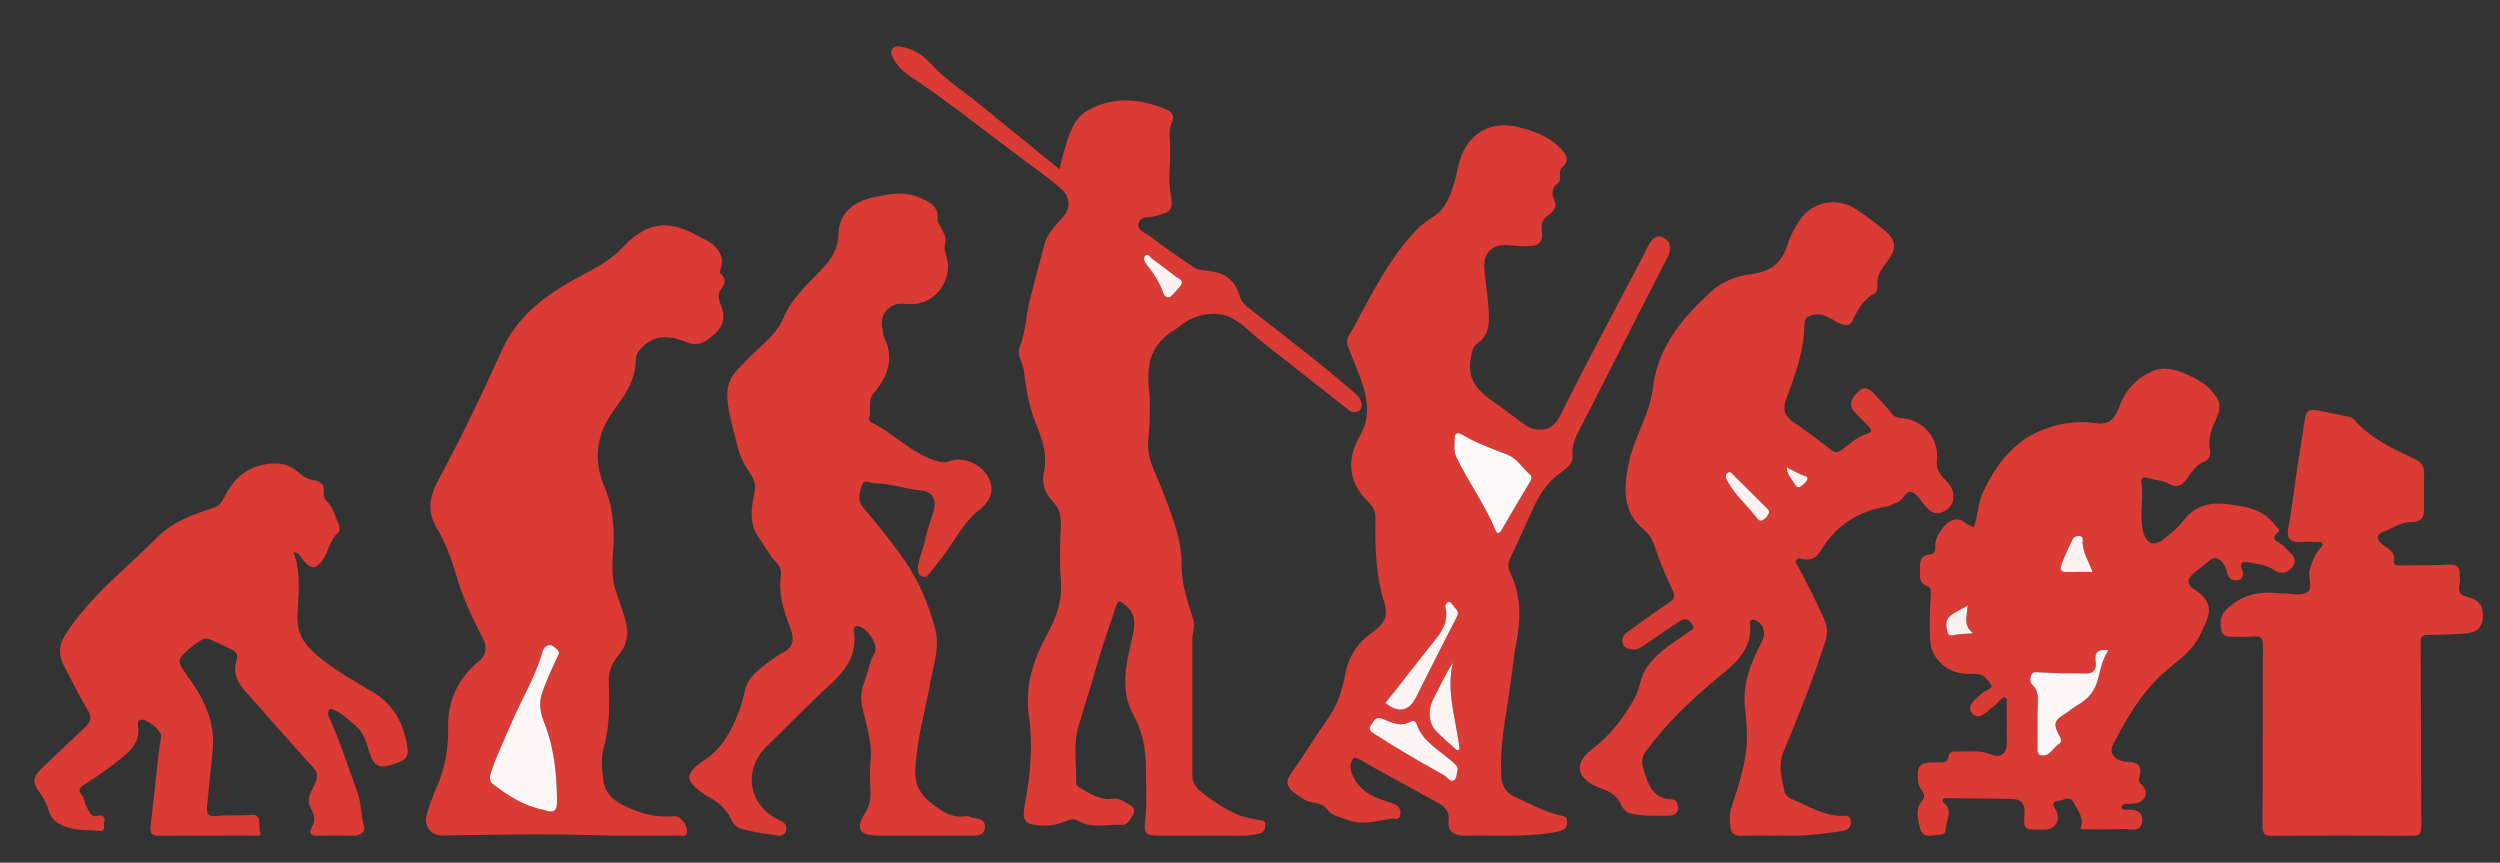 <?xml version="1.0" encoding="utf-8"?>
<!-- Generator: Adobe Illustrator 16.0.0, SVG Export Plug-In . SVG Version: 6.00 Build 0)  -->
<!DOCTYPE svg PUBLIC "-//W3C//DTD SVG 1.1//EN" "http://www.w3.org/Graphics/SVG/1.1/DTD/svg11.dtd">
<svg version="1.1" id="Layer_1" xmlns="http://www.w3.org/2000/svg" xmlns:xlink="http://www.w3.org/1999/xlink" x="0px" y="0px"
	 width="1156.857px" height="399.186px" viewBox="0 0 1156.857 399.186" enable-background="new 0 0 1156.857 399.186"
	 xml:space="preserve">
<rect x="0" y="0" width="1156.857" height="399.186" fill="#333333" stroke="none"/>
<g>
	<path fill-rule="evenodd" clip-rule="evenodd" fill="#DA3B35" d="M694.395,386.658c-5.498,0-11.002-0.134-16.495,0.04
		c-4.79,0.152-8.135-1.847-7.596-6.677c0.729-6.524-4.037-7.976-8.011-10.208c-11.08-6.224-22.33-12.146-33.341-18.486
		c-2.317-1.334-2.946-0.555-3.6,1.204c-1.078,2.903,0.046,5.41,1.448,7.963c3.862,7.024,10.887,9.02,17.697,11.336
		c2.58,0.878,3.867,2.409,3.479,5.128c-0.416,2.909-2.89,1.668-4.415,1.9c-6.615,1.008-13.151,3.19-19.984,0.568
		c-3.418-1.312-7.271-1.867-9.508-4.981c-2.613-3.638-7.007-2.403-10.29-4.337c-2.151-1.268-4.194-2.525-5.995-4.212
		c-2.424-2.274-2.666-4.563-0.67-7.462c5.967-8.662,11.581-17.57,17.589-26.204c4.237-6.091,6.485-13.084,7.758-20.028
		c1.58-8.62,5.865-14.83,12.615-19.62c5.157-3.661,7.639-7.038,5.358-14.231c-3.869-12.198-4.166-25.159-3.906-37.948
		c0.07-3.418-1.016-5.914-3.169-7.97c-10.271-9.806-9.748-20.752-4.132-30.638c4.974-8.754,3.78-16.7,0.867-25.122
		c-1.909-5.519-4.181-10.911-6.359-16.332c-1.347-3.354,1.07-6.012,2.311-8.274c8.689-15.854,16.574-32.298,29.304-45.54
		c2.368-2.464,5.196-4.592,8.107-6.401c5.467-3.396,7.265-9.011,9.151-14.494c1.557-4.527,1.955-9.488,3.767-13.886
		c4.448-10.799,14.244-15.813,25.76-13.013c7.823,1.903,15.517,4.509,21.008,11.146c2.07,2.502,2.846,4.838,0.09,7.103
		c-1.429,1.175-1.405,2.505-1.364,3.995c0.036,1.327,0.276,2.715-0.936,3.699c-2.712,2.203-3.189,4.685-1.646,7.921
		c1.36,2.856-0.097,5.067-2.522,6.804c-2.311,1.655-3.823,3.32-3.345,6.877c0.81,6.022-1.139,7.698-7.287,7.688
		c-2.822-0.005-5.65-0.266-8.467-0.52c-6.651-0.598-11.249,3.375-10.836,10.029c0.504,8.105,2.248,16.072,2.127,24.302
		c-0.072,4.823-1.312,8.422-5.137,10.994c-2.53,1.702-2.6,3.946-3.148,6.64c-1.962,9.638,2.646,15.188,10.092,20.223
		c5.265,3.56,10.198,7.714,15.456,11.359c1.338,0.928,2.884,1.475,4.616,1.676c5.375,0.625,8.475-1.085,11.128-6.405
		c11.312-22.673,23.306-45.006,35.047-67.464c1.901-3.639,3.879-7.243,5.647-10.947c1.548-3.243,3.894-5.668,7.354-3.74
		c3.364,1.875,3.36,5.509,1.695,8.809c-4.084,8.097-8.306,16.124-12.426,24.202c-9.513,18.653-18.926,37.357-28.556,55.95
		c-1.945,3.755-3.446,7.347-3.04,11.707c0.381,4.055-3.062,6.167-5.683,8.038c-6.286,4.491-9.998,10.655-13.052,17.446
		c-3.3,7.337-6.563,14.693-10.054,21.94c-1.206,2.505-1.183,4.583,0.029,7.056c5.109,10.425,4.842,21.277,2.707,32.407
		c-1.526,7.965-2.156,16.097-3.432,24.115c-1.956,12.313-4.141,24.532-3.505,37.154c0.273,5.43,2.559,8.179,6.983,10.146
		c7.031,3.126,13.751,7.058,21.436,8.486c2.198,0.409,1.919,1.914,1.981,3.36c0.102,2.327-1.505,3.154-3.38,3.629
		c-6.011,1.524-12.171,1.811-18.325,2.052c-2.995,0.116-5.999,0.02-8.998,0.02C694.395,386.638,694.395,386.648,694.395,386.658z
		 M675.025,200.49c-1.423-0.119-1.877,0.821-1.865,1.838c0.034,3.106-0.676,6.221,0.797,9.289
		c5.536,11.533,13.226,21.907,18.097,33.802c0.587,1.433,1.665,1.827,2.78-0.131c4.332-7.604,8.833-15.115,13.329-22.625
		c0.728-1.216,0.688-2.297-0.267-3.146c-3.448-3.066-5.896-7.379-10.384-9.132c-7.203-2.811-14.501-5.371-21.154-9.406
		C675.941,200.726,675.427,200.633,675.025,200.49z M674.552,355.846c-0.24-1.683-1.634-2.576-2.883-3.685
		c-5.934-5.269-13.477-9.036-16.234-17.31c-0.361-1.085-1.675-1.538-2.49-1.045c-4.738,2.873-9.04,0.49-13.228-1.18
		c-3.322-1.325-4.015,1.114-5.256,2.84c-1.489,2.07-0.232,3.034,1.592,4.194c10.485,6.669,21.163,13.003,32.042,19.001
		c1.638,0.903,2.888,3.641,4.941,2.251C674.136,360.168,674.06,357.685,674.552,355.846z M641.087,325.312
		c6.31,4.977,11.145,3.884,14.631-3.535c0.634-1.347,1.301-2.678,1.974-4.005c5.481-10.816,10.905-21.663,16.494-32.423
		c1.471-2.831-1.021-3.786-2.021-5.471c-0.522-0.88-1.396-1.853-2.362-1.167c-1.684,1.196-0.628,3.065-0.554,4.627
		c0.21,4.398-1.442,8.052-4.101,11.414C657.106,304.921,649.104,315.123,641.087,325.312z M674.199,347.174
		c0.407-0.114,0.814-0.229,1.221-0.343c-1.437-13.329-6.347-26.424-3.137-40.137c-3.533,5.583-6.13,11.25-9.014,16.765
		c-2.548,4.871-2.287,11.173,1.364,14.951C667.632,341.515,670.997,344.266,674.199,347.174z"/>
	<path fill-rule="evenodd" clip-rule="evenodd" fill="#DA3B35" d="M821.374,386.658c-5.165,0-10.34-0.188-15.492,0.065
		c-3.45,0.17-4.953-1.412-5.242-4.502c-0.277-2.949-0.397-5.782,0.615-8.813c2.937-8.787,5.854-17.608,6.831-26.926
		c0.666-6.353,0.078-12.718-0.611-18.93c-1.124-10.13,1.998-18.92,6.286-27.623c0.66-1.341,1.338-2.674,1.967-4.03
		c1.62-3.492-0.25-7.982-3.804-9.06c-1.524-0.462-2.231,0.323-2.08,1.793c1.265,12.289-7.341,18.593-15.31,25.261
		c-11.988,10.029-23.272,20.715-32.623,33.346c-1.996,2.696-2.551,5.123-1.552,8.24c2.238,6.983,3.954,14.252,13.547,14.457
		c1.755,0.037,2.538,2.008,2.611,3.805c0.094,2.313-1.677,3.596-3.393,3.649c-6.146,0.192-12.355,0.38-18.404-0.925
		c-2.087-0.45-3.812-2.318-4.679-4.281c-1.766-3.996-5.015-5.881-8.846-7.193c-0.783-0.268-1.551-0.593-2.303-0.94
		c-9.664-4.473-10.552-10.996-2.129-17.424c8.399-6.411,14.755-14.514,19.676-23.674c2.379-4.43,2.658-9.846,5.627-14.155
		c4.998-7.254,12.504-11.545,19.455-16.475c1.378-0.979,3.125-1.224,1.461-3.518c-1.502-2.07-3.064-3.087-5.382-1.552
		c-5.771,3.822-11.523,7.677-17.216,11.616c-1.273,0.882-2.519,1.659-4.063,1.677c-2.257,0.025-4.527-0.417-5.386-2.762
		c-0.757-2.062,0.16-3.849,2.01-5.164c6.421-4.569,12.671-9.401,19.274-13.688c2.811-1.825,2.966-3.317,1.653-6.04
		c-3.166-6.563-5.926-13.308-8.217-20.238c-0.951-2.876-2.508-5.479-4.842-7.417c-10.103-8.389-9.479-19.176-7.211-30.52
		c2.442-12.21,9.78-22.842,11.279-35.303c2.272-18.881,13.615-32.268,26.852-44.424c5.195-4.771,11.821-7.329,18.717-8.18
		c8.659-1.068,14.115-5.07,16.687-13.567c1.223-4.039,3.351-7.941,5.724-11.465c5.862-8.703,17.55-10.714,26.462-4.716
		c4.226,2.843,8.266,5.978,12.267,9.137c6.013,4.748,6.327,8.808,1.858,14.597c-2.567,3.326-5.267,6.768-4.668,11.534
		c0.13,1.036-0.276,2.799-0.99,3.176c-5.449,2.878-8.202,7.724-10.623,13.07c-0.998,2.206-3.186,2.208-5.606,1.168
		c-3.836-1.646-7.021-4.885-11.91-4.17c-3.08,0.449-4.663,1.529-4.687,4.526c-0.096,12.158-4.2,23.338-8.41,34.473
		c-1.628,4.307-1.103,7.594,2.862,10.366c5.946,4.161,11.834,8.429,17.485,12.976c2.386,1.92,3.856,1.49,5.954-0.202
		c3.444-2.775,6.883-5.639,11.23-7.014c2.678-0.847,1.809-2.207,0.453-3.589c-1.973-2.012-3.979-3.991-5.926-6.026
		c-3.106-3.246-2.583-6.058,1.125-9.725c3.42-3.381,5.601-1.169,7.856,1.242c2.688,2.873,5.44,5.707,7.871,8.789
		c1.207,1.531,2.608,1.938,4.277,2.051c10.23,0.694,17.691,9.371,16.545,19.652c-0.372,3.334,0.783,5.62,2.917,7.924
		c2.307,2.488,4.859,4.752,4.724,8.864c-0.119,3.586-1.917,5.472-4.655,6.868c-2.911,1.484-5.473,0.762-7.518-1.785
		c-0.1-0.124-0.301-0.162-0.408-0.282c-2.195-2.419-3.977-6.008-6.684-6.956c-2.916-1.021-4.041,4.078-7.14,4.939
		c-1.417,0.394-2.688,1.454-4.108,1.67c-13.315,2.024-23.666,8.619-30.65,20.119c-1.974,3.249-4.15,4.991-7.99,4.35
		c-1.229-0.206-2.739-1.019-3.636,0.444c-0.747,1.22,0.524,2.127,1.044,3.108c4.229,7.99,8.347,16.021,12.005,24.308
		c1.71,3.874,1.457,7.078,0.2,10.935c-5.563,17.066-12.116,33.747-19.103,50.259c-2.625,6.204-0.767,12.108,0.392,18.077
		c0.326,1.677,1.532,3.046,3.512,3.853c7.91,3.223,15.217,8.227,24.328,7.671c2.077-0.126,3.087,1.158,2.995,3.127
		c-0.124,2.65-1.942,3.69-4.302,4.017c-8.076,1.118-16.146,2.298-24.341,2.034c-2.163-0.07-4.332-0.011-6.497-0.011
		C821.374,386.636,821.374,386.647,821.374,386.658z M818.6,237.205c0.084-1.35-0.928-1.955-1.758-2.77
		c-4.8-4.712-9.539-9.487-14.308-14.231c-0.888-0.883-1.778-2.559-3.172-1.342c-1.22,1.066-0.669,2.605,0.141,4.044
		c3.646,6.479,9.303,11.323,13.755,17.142c0.685,0.896,1.572,1.208,2.6,0.567C817.16,239.803,818.115,238.695,818.6,237.205z
		 M826.732,216.243c0.333,3.531,2.251,5.243,3.436,7.259c0.54,0.918,1.351,2.757,2.989,1.645c1.303-0.885,2.855-2.12,3.21-3.481
		c0.364-1.404-1.68-1.504-2.82-2.02C831.493,218.715,829.504,217.64,826.732,216.243z"/>
	<path fill-rule="evenodd" clip-rule="evenodd" fill="#DA3B35" d="M490.263,78.322c1.639-7.336,3.425-13.892,6.386-20.046
		c1.872-3.893,5.098-6.597,8.902-8.378c11.465-5.368,22.89-3.867,34.173,0.727c2.219,0.903,3.851,3.059,2.865,5.15
		c-1.511,3.204-1.586,6.261-1.255,9.599c0.79,7.969-1.111,15.927,0.297,23.982c1.428,8.175,0.573,8.521-7.253,10.684
		c-2.51,0.693-6.38-0.124-7.38,2.864c-1.285,3.839,3.043,4.712,5.151,6.357c6.363,4.964,13.022,9.559,19.684,14.125
		c2.824,1.935,6.368,1.677,9.603,2.271c6.696,1.231,10.575,5.367,12.338,11.667c0.686,2.454,2.38,3.903,4.21,5.34
		c16.5,12.958,33.279,25.564,49.089,39.386c1.184,1.035,2.124,2.064,2.595,3.468c0.542,1.617,0.809,3.408-0.859,4.527
		c-1.492,1.002-3.169,0.909-4.644-0.251c-13.44-10.572-26.882-21.142-40.307-31.733c-4.78-3.77-9.045-8.584-14.397-11.128
		c-5.859-2.783-12.697-2.022-18.761,0.846c-2.776,1.313-5.071,3.607-7.722,5.234c-9.81,6.022-12.483,14.783-11.402,25.891
		c0.802,8.23,0.579,16.628-0.251,24.949c-0.845,8.476,3.768,15.559,6.546,23.021c4.218,11.331,9.03,22.332,8.907,34.854
		c-0.084,8.594,2.898,16.829,5.372,24.978c0.989,3.258-0.416,5.844-0.412,8.75c0.03,21.154-0.014,42.309-0.002,63.463
		c0.002,5.069,3.97,7.509,7.34,10.003c3.95,2.924,8.193,5.589,12.64,7.656c3.353,1.56,7.193,2.172,10.881,2.859
		c1.635,0.305,3.141,0.333,2.904,2.396c-0.182,1.589-0.379,3.402-2.526,3.813c-2.436,0.467-4.809,1.081-7.358,1.061
		c-12.995-0.102-25.99-0.044-38.985-0.048c-6.466-0.002-7.464-0.528-6.718-7.17c0.935-8.321,0.325-16.539,0.323-24.816
		c-0.001-8.618-1.802-16.568-5.744-23.771c-6.208-11.345-3.535-22.532-1.021-33.854c1.388-6.249,3.27-12.313-3.003-17.23
		c-1.876-1.472-2.855-2.801-3.998,0.658c-3.2,9.686-6.711,19.262-9.452,29.104c-2.506,8.998-5.467,17.866-8.041,26.846
		c-2.437,8.502-0.759,17.223-0.998,25.843c-0.036,1.294,1.061,1.886,2.125,2.491c4.577,2.602,9.034,5.655,14.667,4.859
		c3.543-0.501,5.922,1.78,8.618,3.22c1.42,0.758,1.851,2.753,0.996,3.996c-1.337,1.945-2.479,5.051-5.111,4.862
		c-6.807-0.483-13.904,2.113-20.439-1.972c-1.889-1.181-4.225-0.33-6.279,0.509c-3.919,1.601-7.925,2.118-12.191,1.663
		c-5.815-0.618-7.228-1.988-6.464-7.816c0.559-4.268,1.601-8.474,2.114-12.746c1.198-9.961,1.525-20.05,0.112-29.918
		c-1.943-13.578,1.782-25.572,8.065-37.146c4.374-8.057,7.507-16.218,6.723-25.771c-0.679-8.274-0.45-16.665-0.021-24.973
		c0.24-4.642-0.742-8.459-3.914-11.708c-3.676-3.769-5.016-8.513-3.951-13.313c1.774-8-0.638-15.045-3.546-22.123
		c-3.313-8.063-4.727-16.549-5.736-25.126c-0.417-3.544-3.44-6.694-1.938-10.463c2.788-6.994,2.84-14.537,4.667-21.709
		c2.235-8.778,4.53-17.542,6.902-26.283c1.399-5.158,5.291-8.692,8.635-12.544c3.464-3.994,3.259-8.99-0.738-12.617
		c-6.089-5.522-12.906-10.11-19.465-15.028c-15.658-11.742-31.016-23.926-47.173-34.934c-4.583-3.123-8.857-5.612-11.282-10.729
		c-0.684-1.442-1.466-2.576-0.579-4.087c1.092-1.861,2.897-1.424,4.483-1.154c5.815,0.99,9.988,3.919,14.168,8.492
		c6.132,6.709,14.079,11.753,21.222,17.546C465.035,57.784,477.392,67.854,490.263,78.322z M541.463,137.469
		c1.422-1.553,3.69-3.371,5.063-5.713c1.319-2.249-1.458-2.969-2.729-3.988c-3.459-2.773-7.1-5.32-10.628-8.008
		c-0.986-0.751-1.814-2.645-3.131-1.496c-1.194,1.042-0.528,2.725,0.474,4.042c3.105,4.079,6.119,8.208,7.724,13.19
		C538.555,136.491,539.056,137.788,541.463,137.469z"/>
	<path fill-rule="evenodd" clip-rule="evenodd" fill="#DA3B35" d="M283.334,386.656c-11.833-0.17-25.348-0.75-38.768-0.529
		c-13.128,0.215-26.281,0.146-39.417,0.501c-6.165,0.167-9.48-4.72-7.426-10.732c1.282-3.751,2.485-7.558,4.127-11.155
		c4.088-8.964,5.706-18.478,5.514-28.136c-0.25-12.588,4.647-22.596,13.985-30.399c4.396-3.673,3.885-7.574,1.826-11.429
		c-4.862-9.1-9.136-18.536-11.966-28.326c-2.321-8.027-5.22-15.583-9.397-22.697c-4.3-7.324-2.832-14.521,0.814-21.24
		c10.712-19.74,20.369-39.983,29.604-60.435c7.7-17.048,22.133-26.864,37.836-35.1c6.601-3.461,12.672-6.838,18.037-12.479
		c10.538-11.081,20.293-13.569,34.651-5.399c2.292,1.305,4.797,2.147,6.897,3.899c3.507,2.925,5.318,6.287,3.979,10.888
		c-0.273,0.942-0.972,2.006-0.07,2.801c3.104,2.74,1.562,5.001-0.226,7.727c-1.929,2.944,0.31,6.089,0.989,8.902
		c1.202,4.978-0.372,8.492-3.9,11.47c-3.536,2.983-6.77,5.814-12.417,3.64c-6.605-2.543-13.781-4.292-20.106,1.541
		c-1.913,1.764-3.712,3.75-3.691,6.254c0.078,9.471-5.019,16.612-10.216,23.707c-8.224,11.226-9.664,23.146-4.063,35.892
		c2.7,6.146,3.583,12.628,4,19.268c0.57,9.093-1.951,18.253,0.704,27.29c1.671,5.691,4.095,11.12,5.272,17
		c1.083,5.406-0.357,9.865-3.721,13.854c-3.108,3.686-4.643,7.621-4.478,12.621c0.333,10.111,0.52,20.229-2.346,30.184
		c-1.381,4.797-0.831,9.974-0.225,14.914c0.959,7.814,7.208,10.95,13.46,13.567c6.097,2.554,12.505,3.846,19.257,3.148
		c3.202-0.33,6.794,4.716,5.939,7.838c-0.534,1.951-2.193,1.099-3.325,1.107C304.64,386.688,294.808,386.656,283.334,386.656z
		 M251.607,374.749c6.202,2.418,6.196-1.235,6.131-5.468c-0.181-11.824-1.358-23.396-5.797-34.557
		c-1.716-4.315-2.833-8.949-1.146-13.928c1.87-5.514,4.342-10.716,6.722-15.986c0.63-1.396,2.084-2.794,0.136-4.398
		c-1.163-0.958-2.129-2.218-3.847-1.826c-2.393,0.545-2.651,2.701-3.227,4.559c-3.57,11.522-9.975,21.79-14.553,32.865
		c-2.998,7.252-6.613,14.254-8.915,21.79c-0.557,1.82-0.71,3.76,0.982,5.057C235.25,368.337,242.787,373.109,251.607,374.749z"/>
	<path fill-rule="evenodd" clip-rule="evenodd" fill="#DA3B35" d="M427.356,386.658c-6.996,0-13.992,0.033-20.988-0.009
		c-8.701-0.053-10.616-3.158-6.129-10.339c1.846-2.955,2.709-5.885,2.585-9.343c-0.186-5.157-0.421-10.36,0.044-15.482
		c0.818-8.979-2.554-17.187-4.122-25.718c-0.822-4.473,0.662-8.698,1.996-12.492c1.277-3.633,1.875-7.578,3.922-11.063
		c2.164-3.684-3.623-12.347-7.941-12.465c-1.849-0.051-1.698,1.365-1.543,2.453c1.504,10.553-3.631,17.821-11.055,24.576
		c-10.07,9.165-19.483,19.049-29.262,28.538c-11.377,11.04-8.556,27.679,5.971,34.299c2.101,0.957,3.384,2.12,2.938,4.484
		c-0.441,2.337-2.363,2.829-4.223,2.502c-5.875-1.031-11.889-1.397-17.554-3.496c-2.89-1.071-3.557-4.162-4.92-6.268
		c-2.055-3.177-4.544-5.371-7.635-7.187c-0.998-0.586-2.069-1.063-3.014-1.723c-9.988-6.963-9.888-9.857,0.148-16.636
		c7.561-5.104,11.667-12.855,14.971-21.024c1.357-3.357,2.293-6.919,3.079-10.464c1.535-6.921,6.977-10.389,12.09-14.174
		c1.708-1.264,3.438-2.566,5.333-3.495c5.653-2.773,5.471-7.096,3.504-12.028c-3.096-7.766-5.423-15.651-4.144-24.189
		c0.44-2.937-1.666-5.084-3.3-6.953c-2.755-3.147-4.599-6.838-7.003-10.177c-4.507-6.264-3.539-13.424-2.069-20.189
		c0.76-3.502,0.342-6.171-1.453-8.794c-3.008-4.392-5.386-8.875-6.564-14.239c-1.622-7.385-4.225-14.468-4.485-22.231
		c-0.182-5.388,1.805-9.265,5.209-12.81c3.402-3.542,6.827-7.081,10.488-10.348c4.341-3.874,8.108-7.808,10.519-13.464
		c3.644-8.555,10.635-14.978,17.03-21.563c4.802-4.948,8.164-9.854,8.272-17.255c0.132-8.932,6.778-14.533,15.771-16.489
		c7.246-1.576,14.13-3.15,21.397-0.089c4.883,2.058,9.284,4.003,8.6,10.438c-0.158,1.484,1.182,2.316,1.646,3.476
		c1.011,2.526,2.865,4.427,1.777,8.146c-0.741,2.532,1.602,6.487,1.478,10.184c-0.32,9.489-7.732,17.151-17.037,17.19
		c-2.632,0.011-5.37-0.684-7.89,0.38c-4.738,2-6.598,6.105-5.412,11.395c0.255,1.135,0.208,2.402,0.701,3.413
		c4.719,9.672,1.998,17.978-4.542,25.631c-3.126,3.661-1.285,8.31-2.385,12.383c-0.108,0.4,0.535,1.289,1.032,1.525
		c10.424,4.957,18.308,14.151,29.66,17.639c2.298,0.706,3.942,1.353,6.463,0.328c7.758-3.149,18.514,3.428,19.458,11.691
		c0.529,4.624-2.471,8.381-5.446,10.668c-7.977,6.134-11.778,15.24-17.822,22.698c-1.666,2.056-3.291,4.146-4.897,6.248
		c-1.012,1.326-1.886,2.949-3.963,1.979c-1.817-0.849-2.014-2.563-1.834-4.271c0.486-4.602,2.49-8.83,3.494-13.337
		c0.908-4.071,2.246-8.224,3.607-12.279c1.827-5.441-0.338-9.485-5.926-9.937c-7.159-0.579-13.943-3.29-21.14-3.234
		c-2.046,0.016-4.892-2.475-6.018,0.997c-1.081,3.33-2.319,6.673,0.668,10.216c6.475,7.681,12.812,15.521,18.602,23.723
		c6.928,9.813,11.631,20.846,14.656,32.437c2.214,8.485-0.818,16.823-2.313,25.107c-2.439,13.517-6.412,26.695-6.891,40.639
		c-0.317,9.265,5.243,13.521,11.529,17.873c3.635,2.517,7.634,3.696,12.084,3.033c0.324-0.048,0.723-0.095,0.989,0.044
		c2.761,1.441,7.938,0.177,7.57,5.146c-0.345,4.646-4.726,3.687-7.874,3.739C441.017,386.737,434.186,386.658,427.356,386.658z"/>
	<path fill-rule="evenodd" clip-rule="evenodd" fill="#DA3B35" d="M962.708,383.706c2.03-5.108-1.301-8.593-3.094-12.273
		c-1.65-3.389-4.54-1.141-7.027-0.824c-3.516,0.448-2.523,2.091-1.385,4.02c2.62,4.443,0.218,8.997-4.88,9.297
		c-0.663,0.039-1.332,0.004-1.998,0.006c-7.739,0.029-8.007,0.013-7.502-7.731c0.306-4.684-1.875-6.408-5.904-6.497
		c-9.981-0.221-19.968-0.253-29.952-0.346c-0.773-0.007-1.716-0.284-2.018,0.864c-0.288,1.093,0.714,1.317,1.235,1.89
		c3.552,3.9,0.044,8.087,0.076,12.087c0.021,2.662-4.29,2.049-6.861,2.465c-4.036,0.652-4.952-2.908-5.312-5.005
		c-0.606-3.541-1.786-7.597,1.301-10.922c1.497-1.612,1.031-3.379-0.102-4.975c-0.779-1.098-1.42-2.137-1.582-3.564
		c-0.934-8.244,0.205-9.51,8.802-9.416c2.315,0.025,4.757,0.515,5.185-2.973c0.181-1.469,1.574-2.165,3.016-2.106
		c5.604,0.23,11.259-0.793,16.774,1.438c4.301,1.74,7.126-0.493,7.118-5.062c-0.01-6.151,0.01-12.303-0.015-18.453
		c-0.004-0.933,0.506-2.141-0.542-2.709c-1.341-0.727-1.85,0.434-2.695,1.308c-1.931,1.998-4.177,3.691-6.304,5.498
		c-1.928,1.638-4.215,2.644-6.216,0.661c-2.287-2.265-0.999-4.598,0.943-6.507c1.3-1.277,2.647-2.529,4.11-3.607
		c1.396-1.027,4.522-1.877,3.549-3.296c-1.397-2.036-3.138-4.677-6.136-5.103c-1.633-0.232-3.325-0.051-4.991-0.064
		c-9.096-0.072-16.754-6.849-17.209-15.925c-0.348-6.947-0.01-13.943,0.34-20.901c0.088-1.757-0.072-3.243-1.548-3.738
		c-4.533-1.521-3.185-5.211-3.424-8.353c-0.282-3.701,0.866-6.099,5.071-6.408c1.863-0.137,2.125-2.153,2.028-3.547
		c-0.228-3.285,1.469-5.938,3.107-8.234c3.138-4.395,7.109-5.622,10.486-2.938c1.139,0.906,2.568,1.447,4.13,2.3
		c2.058-5.303,1.814-10.976,4.253-16.152c5.937-12.604,13.796-23.332,26.962-28.741c8.012-3.292,16.773-4.649,25.438-3.354
		c6.526,0.976,8.927-2.651,10.694-7.535c2.734-7.559,7.85-13.076,14.943-16.344c6.793-3.128,13.354-0.212,19.446,2.81
		c3.008,1.492,5.921,3.317,8.322,6.044c3.456,3.927,5.024,6.785,2.368,12.586c-1.852,4.042-4.216,9.242-3.079,14.582
		c0.469,2.204-0.108,4.668-2.399,5.549c-4.154,1.599-6.22,5.168-8.516,8.423c-2.151,3.051-4.651,3.768-7.68,2.102
		c-3.311-1.821-6.985-1.957-10.48-2.908c-1.621-0.442-2.961-0.046-2.66,1.719c1.286,7.55-1.072,15.142,0.742,22.756
		c1.371,5.754,4.812,7.661,9.535,3.929c3.246-2.564,6.563-5.254,9.074-8.487c5.266-6.781,11.733-8.842,20.14-7.805
		c8.575,1.057,16.73,2.219,22.391,9.716c0.774,1.025,2.7,2.139,1.514,3.149c-4.407,3.751-0.113,4.408,1.808,6.037
		c1.138,0.965,2.032,2.224,3.193,3.155c2.591,2.078,3.609,4.44,1.313,7.254c-2.186,2.674-5.205,3.34-7.973,1.394
		c-3.605-2.535-7.778-2.813-11.767-3.718c-2.472-0.563-4.974-0.157-3.233,3.704c0.837,1.855,0.316,3.934-1.813,4.457
		c-2.228,0.548-4.278-0.273-5.104-2.811c-0.459-1.409-0.7-2.961-1.462-4.187c-2-3.216-4.533-4.364-7.685-1.275
		c-0.472,0.463-1.062,0.802-1.55,1.25c-2.57,2.357-6.538,4.354-7.298,7.204c-0.79,2.964,3.933,4.507,6.128,6.768
		c5.636,5.806,3.185,10.146-0.81,18.539c-3.566,7.497-10.567,11.974-16.511,17.2c-10.66,9.376-17.415,21.32-23.808,33.579
		c-1.973,3.784,1.055,7.677,6.678,7.839c5.708,0.165,6.965,2.521,5.446,7.48c-0.363,1.189,0.049,2.148,1.074,3.054
		c1.719,1.519,2.662,3.438,1.555,5.789c-1.171,2.483-3.503,2.855-5.859,3.091c-1.146,0.114-2.33-0.056-3.448,0.158
		c-0.525,0.101-1.262,0.758-1.331,1.245c-0.152,1.056,0.771,1.37,1.638,1.318c4.229-0.251,8.511,0.491,7.823,5.688
		c-0.706,5.339-5.852,3.11-9.108,3.289C975.728,383.957,969.231,383.706,962.708,383.706z M975.661,300.862
		c-4.862-0.598-6.552,1.035-5.913,5.283c0.451,2.996-0.575,5.473-4.094,5.475c-7.14,0.004-14.286-0.1-21.415-0.454
		c-1.558-0.077-3.267-0.54-4.051,0.778c-0.908,1.528-1.098,3.631,0.389,5.077c2.579,2.51,2.485,5.516,2.383,8.766
		c-0.211,6.644-0.119,13.297-0.107,19.946c0.003,1.611-0.32,3.712,2.031,3.867c3.837,0.253,5.191-3.563,7.84-5.304
		c1.845-1.212,0.791-2.825-0.021-4.371c-2.61-4.971-2.116-6.434,2.707-9.519c2.08-1.33,3.949-3.011,6.09-4.219
		c4.97-2.807,8.074-6.657,9.455-12.417C971.975,309.509,972.936,305.064,975.661,300.862z M968.308,264.656
		c-1.7-4.902-4.951-9.338-4.531-14.833c0.067-0.89-0.429-1.694-1.351-1.808c-1.393-0.171-2.812,0.338-3.398,1.555
		c-1.851,3.842-3.619,7.735-5.123,11.722c-0.527,1.398-0.839,3.427,1.955,3.382C959.91,264.607,963.96,264.656,968.308,264.656z
		 M913.012,293.046c-4.972-3.921-2.523-8.269-2.568-12.733c-2.96,1.675-5.674,2.838-7.932,4.592
		c-2.368,1.84-1.938,4.876-1.407,7.341c0.627,2.909,3.137,1.421,4.957,1.308C907.848,293.442,909.633,293.295,913.012,293.046z"/>
	<path fill-rule="evenodd" clip-rule="evenodd" fill="#DA3B35" d="M135.814,255.544c3.776,9.923,2.182,19.844,1.806,29.471
		c-0.321,8.251,3.385,13.315,8.942,18.115c7.904,6.825,17.082,11.793,25.924,17.11c10.144,6.101,14.443,15.141,16.117,25.971
		c0.935,6.047-4.347,6.528-8.336,7.917c-4.244,1.477-7.15,0.039-8.679-4.115c-1.912-5.195-2.616-10.889-7.575-14.648
		c-2.864-2.171-5.25-4.981-8.661-6.415c-0.977-0.41-1.979-1.647-3.084-0.377c-0.88,1.012-0.472,2.225,0.011,3.289
		c5.122,11.298,8.8,23.139,13.125,34.736c1.88,5.043,1.427,10.457,3.04,15.58c0.822,2.614-1.514,4.491-4.574,4.482
		c-5.666-0.017-11.335-0.15-16.994,0.051c-3.375,0.12-3.938-1.569-2.599-3.881c1.866-3.22,1.204-5.854-0.482-8.821
		c-2.447-4.305,0.534-7.979,2.084-11.631c1.249-2.94,1.292-4.795-1.116-7.415c-10.701-11.638-20.99-23.651-31.562-35.41
		c-3.744-4.163-5.447-8.699-3.729-14.121c0.694-2.191-0.014-3.683-1.739-4.583c-3.486-1.82-7.096-3.411-10.687-5.025
		c-1.286-0.578-2.643-0.397-3.839,0.33c-1.262,0.768-2.522,1.565-3.664,2.496c-8.508,6.938-8.134,6.688-1.742,15.644
		c7.086,9.928,11.962,20.545,10.565,33.617c-0.896,8.39-1.82,16.825-2.547,25.257c-0.325,3.773,0.968,4.835,4.412,4.43
		c5.283-0.623,10.592-0.038,15.931-0.528c5.511-0.507,3.122,5.273,4.227,8.044c0.942,2.363-2.272,1.473-3.583,1.481
		c-14.329,0.101-28.659-0.026-42.987,0.131c-3.2,0.035-4.534-0.731-4.138-4.122c1.233-10.539,2.28-21.1,3.46-31.645
		c0.388-3.463,1.031-6.897,1.428-10.359c0.291-2.544-7.112-8.349-9.563-7.519c-1.439,0.487-1.282,1.874-1.123,2.98
		c0.914,6.344-2.352,10.376-6.952,14.177c-5.734,4.735-11.846,8.901-18.037,12.942c-2.29,1.494-2.784,2.758-1.096,4.599
		c1.362,1.485,1.145,3.453,2.06,4.976c1.301,2.166,1.51,5.671,5.633,4.703c2.072-0.486,3.468,0.76,2.689,2.818
		c-0.558,1.476,1.352,4.77-2.751,4.218c-3.948-0.531-8.083-0.111-11.898-1.064c-4.9-1.226-9.601-2.841-11.239-9.053
		c-0.86-3.262-3.134-6.488-5.105-9.431c-2.851-4.259-0.568-6.761,2.088-9.326c6.673-6.45,13.431-12.814,20.188-19.177
		c2.458-2.313,3.181-4.427,1.179-7.76c-3.971-6.61-7.396-13.551-10.957-20.401c-2.531-4.868-2.743-9.371,0.48-14.458
		c11.379-17.962,28.173-30.686,42.881-45.434c7.148-7.168,16.294-10.311,25.506-13.323c2.703-0.885,4.028-2.445,5.173-4.821
		c4.377-9.088,11.145-14.833,21.656-15.756c5.034-0.442,9.241,0.979,12.779,4.163c2.095,1.886,4.406,3.127,6.964,3.528
		c3.457,0.542,5.149,2.043,4.689,5.589c-0.255,1.971,0.501,3.355,1.918,4.764c2.774,2.757,3.308,6.766,5.009,10.138
		c0.517,1.026,0.492,3.265-0.188,3.802c-4.168,3.289-4.38,8.716-7.241,12.639c-3.277,4.495-5.246,4.407-8.859,0.29
		C139.235,258.01,138.705,255.628,135.814,255.544z"/>
	<path fill-rule="evenodd" clip-rule="evenodd" fill="#FDF9F9" d="M675.025,200.49c0.402,0.144,0.916,0.236,1.333,0.489
		c6.653,4.035,13.951,6.596,21.154,9.406c4.488,1.753,6.936,6.065,10.384,9.132c0.955,0.849,0.994,1.93,0.267,3.146
		c-4.496,7.51-8.997,15.021-13.329,22.625c-1.115,1.958-2.193,1.563-2.78,0.131c-4.871-11.895-12.561-22.269-18.097-33.802
		c-1.473-3.068-0.763-6.183-0.797-9.289C673.148,201.311,673.602,200.371,675.025,200.49z"/>
	<path fill-rule="evenodd" clip-rule="evenodd" fill="#FCF5F5" d="M674.552,355.846c-0.492,1.839-0.416,4.322-1.516,5.067
		c-2.054,1.39-3.304-1.348-4.941-2.251c-10.879-5.998-21.557-12.332-32.042-19.001c-1.824-1.16-3.081-2.124-1.592-4.194
		c1.241-1.726,1.934-4.165,5.256-2.84c4.188,1.67,8.489,4.053,13.228,1.18c0.815-0.493,2.129-0.04,2.49,1.045
		c2.758,8.273,10.301,12.041,16.234,17.31C672.918,353.27,674.312,354.164,674.552,355.846z"/>
	<path fill-rule="evenodd" clip-rule="evenodd" fill="#FCF3F3" d="M641.087,325.312c8.017-10.189,16.019-20.391,24.061-30.56
		c2.658-3.362,4.311-7.016,4.101-11.414c-0.074-1.562-1.13-3.431,0.554-4.627c0.966-0.686,1.84,0.287,2.362,1.167
		c1.001,1.685,3.492,2.64,2.021,5.471c-5.589,10.76-11.013,21.606-16.494,32.423c-0.673,1.327-1.34,2.658-1.974,4.005
		C652.232,329.196,647.397,330.289,641.087,325.312z"/>
	<path fill-rule="evenodd" clip-rule="evenodd" fill="#FCF3F3" d="M674.199,347.174c-3.202-2.908-6.566-5.659-9.565-8.764
		c-3.651-3.778-3.912-10.08-1.364-14.951c2.884-5.515,5.48-11.182,9.014-16.765c-3.21,13.713,1.7,26.808,3.137,40.137
		C675.013,346.946,674.606,347.06,674.199,347.174z"/>
	<path fill-rule="evenodd" clip-rule="evenodd" fill="#FCF2F2" d="M818.6,237.211c-0.485,1.483-1.44,2.592-2.742,3.403
		c-1.027,0.641-1.915,0.328-2.6-0.567c-4.452-5.818-10.108-10.663-13.755-17.142c-0.81-1.438-1.36-2.978-0.141-4.044
		c1.394-1.217,2.284,0.459,3.172,1.342c4.769,4.744,9.508,9.52,14.308,14.231C817.672,235.25,818.684,235.855,818.6,237.211z"/>
	<path fill-rule="evenodd" clip-rule="evenodd" fill="#FBF0EF" d="M826.732,216.243c2.772,1.397,4.761,2.473,6.814,3.402
		c1.141,0.516,3.185,0.615,2.82,2.02c-0.354,1.361-1.907,2.597-3.21,3.481c-1.639,1.112-2.449-0.727-2.989-1.645
		C828.983,221.486,827.065,219.774,826.732,216.243z"/>
	<path fill-rule="evenodd" clip-rule="evenodd" fill="#FCF2F2" d="M541.463,137.469c-2.407,0.318-2.908-0.979-3.228-1.973
		c-1.604-4.983-4.619-9.111-7.724-13.19c-1.002-1.316-1.668-2.999-0.474-4.042c1.317-1.149,2.145,0.745,3.131,1.496
		c3.529,2.688,7.169,5.235,10.628,8.008c1.271,1.019,4.047,1.739,2.729,3.988C545.153,134.098,542.885,135.917,541.463,137.469z"/>
	<path fill-rule="evenodd" clip-rule="evenodd" fill="#FDF7F7" d="M251.607,374.749c-8.821-1.64-16.357-6.411-23.515-11.893
		c-1.692-1.297-1.539-3.236-0.982-5.057c2.302-7.536,5.917-14.538,8.915-21.79c4.579-11.075,10.983-21.343,14.553-32.865
		c0.575-1.857,0.834-4.014,3.227-4.559c1.718-0.392,2.685,0.868,3.847,1.826c1.948,1.604,0.494,3.002-0.136,4.398
		c-2.38,5.271-4.852,10.473-6.722,15.986c-1.687,4.979-0.57,9.612,1.146,13.928c4.439,11.16,5.616,22.732,5.797,34.557
		C257.804,373.513,257.809,377.167,251.607,374.749z"/>
	<path fill-rule="evenodd" clip-rule="evenodd" fill="#FDF6F6" d="M975.661,300.862c-2.725,4.202-3.686,8.647-4.707,12.909
		c-1.381,5.76-4.485,9.61-9.455,12.417c-2.141,1.208-4.01,2.889-6.09,4.219c-4.823,3.085-5.317,4.548-2.707,9.519
		c0.813,1.546,1.866,3.159,0.021,4.371c-2.648,1.74-4.003,5.557-7.84,5.304c-2.352-0.155-2.028-2.256-2.031-3.867
		c-0.012-6.649-0.104-13.303,0.107-19.946c0.103-3.25,0.196-6.256-2.383-8.766c-1.486-1.446-1.297-3.549-0.389-5.077
		c0.784-1.318,2.493-0.855,4.051-0.778c7.129,0.354,14.275,0.458,21.415,0.454c3.519-0.002,4.545-2.479,4.094-5.475
		C969.109,301.897,970.798,300.264,975.661,300.862z"/>
	<path fill-rule="evenodd" clip-rule="evenodd" fill="#FCF2F2" d="M968.308,264.656c-4.348,0-8.398-0.049-12.448,0.018
		c-2.794,0.045-2.482-1.983-1.955-3.382c1.504-3.986,3.272-7.88,5.123-11.722c0.587-1.217,2.006-1.726,3.398-1.555
		c0.922,0.113,1.418,0.918,1.351,1.808C963.357,255.318,966.608,259.753,968.308,264.656z"/>
	<path fill-rule="evenodd" clip-rule="evenodd" fill="#FBF0EF" d="M913.012,293.046c-3.379,0.249-5.164,0.396-6.95,0.507
		c-1.82,0.113-4.33,1.602-4.957-1.308c-0.531-2.465-0.961-5.501,1.407-7.341c2.258-1.754,4.972-2.917,7.932-4.592
		C910.489,284.778,908.041,289.125,913.012,293.046z"/>
	<path fill-rule="evenodd" clip-rule="evenodd" fill="#DA3B35" d="M1047.098,340.133c0-13.826-0.11-27.653,0.078-41.477
		c0.047-3.4-1.03-4.43-4.279-4.113c-2.809,0.274-5.659,0.12-8.492,0.132c-2.691,0.011-5.935,0.229-6.499-3.125
		c-0.575-3.421-0.726-6.634,2.663-9.834c7.071-6.676,15.096-8.224,24.172-7.169c0.494,0.058,0.998,0.017,1.498,0.015
		c3.83-0.02,8.518,1.317,11.263-0.419c3.149-1.989,0.215-7.187,1.325-10.689c1.12-3.533,2.349-7.194,5.067-10.015
		c0.426-0.44,0.951-1.12,0.89-1.624c-0.124-1.019-1.092-1.01-1.943-1.011c-2.828-0.004-5.67-0.211-8.483-0.008
		c-4.559,0.329-6.292-2.057-5.551-6.059c1.392-7.518,2.402-15.077,3.434-22.646c1.266-9.298,3.028-18.528,4.254-27.829
		c0.435-3.297,1.569-5.116,4.978-4.511c5.207,0.925,10.382,2.032,15.547,3.166c0.925,0.203,1.968,0.718,2.566,1.42
		c7.535,8.832,17.913,13.329,27.988,18.19c2.843,1.372,4.149,3.068,4.148,6.026c-0.003,5.831-0.064,11.662-0.012,17.491
		c0.034,3.783-1.896,5.59-5.507,5.499c-5.103-0.129-9.099,2.939-13.531,4.63c-3.3,1.26-3.016,3.77,0.104,6.034
		c2.494,1.81,5.653,3.137,4.975,7.238c-0.376,2.27,1.362,2.205,2.92,2.186c7.489-0.093,14.992,0.054,22.466-0.353
		c3.819-0.207,5.248,1.117,5.076,4.737c-0.063,1.321,0.387,2.756,0.018,3.959c-1.256,4.101,0.545,5.644,4.346,6.523
		c3.849,0.892,6.291,3.375,6.39,7.739c0.088,3.845-1.079,7.135-4.821,8.255c-3.113,0.933-6.559,0.829-9.866,1.02
		c-3.651,0.209-7.313,0.285-10.971,0.314c-2.568,0.021-3.202,1.015-3.184,3.682c0.201,28.32,0.173,56.642,0.315,84.962
		c0.016,3.121-0.725,4.301-4.172,4.273c-21.658-0.17-43.319-0.182-64.978,0.005c-3.757,0.032-4.359-1.369-4.327-4.634
		c0.14-13.993,0.06-27.988,0.06-41.982C1047.046,340.133,1047.073,340.133,1047.098,340.133z"/>
</g>
</svg>

